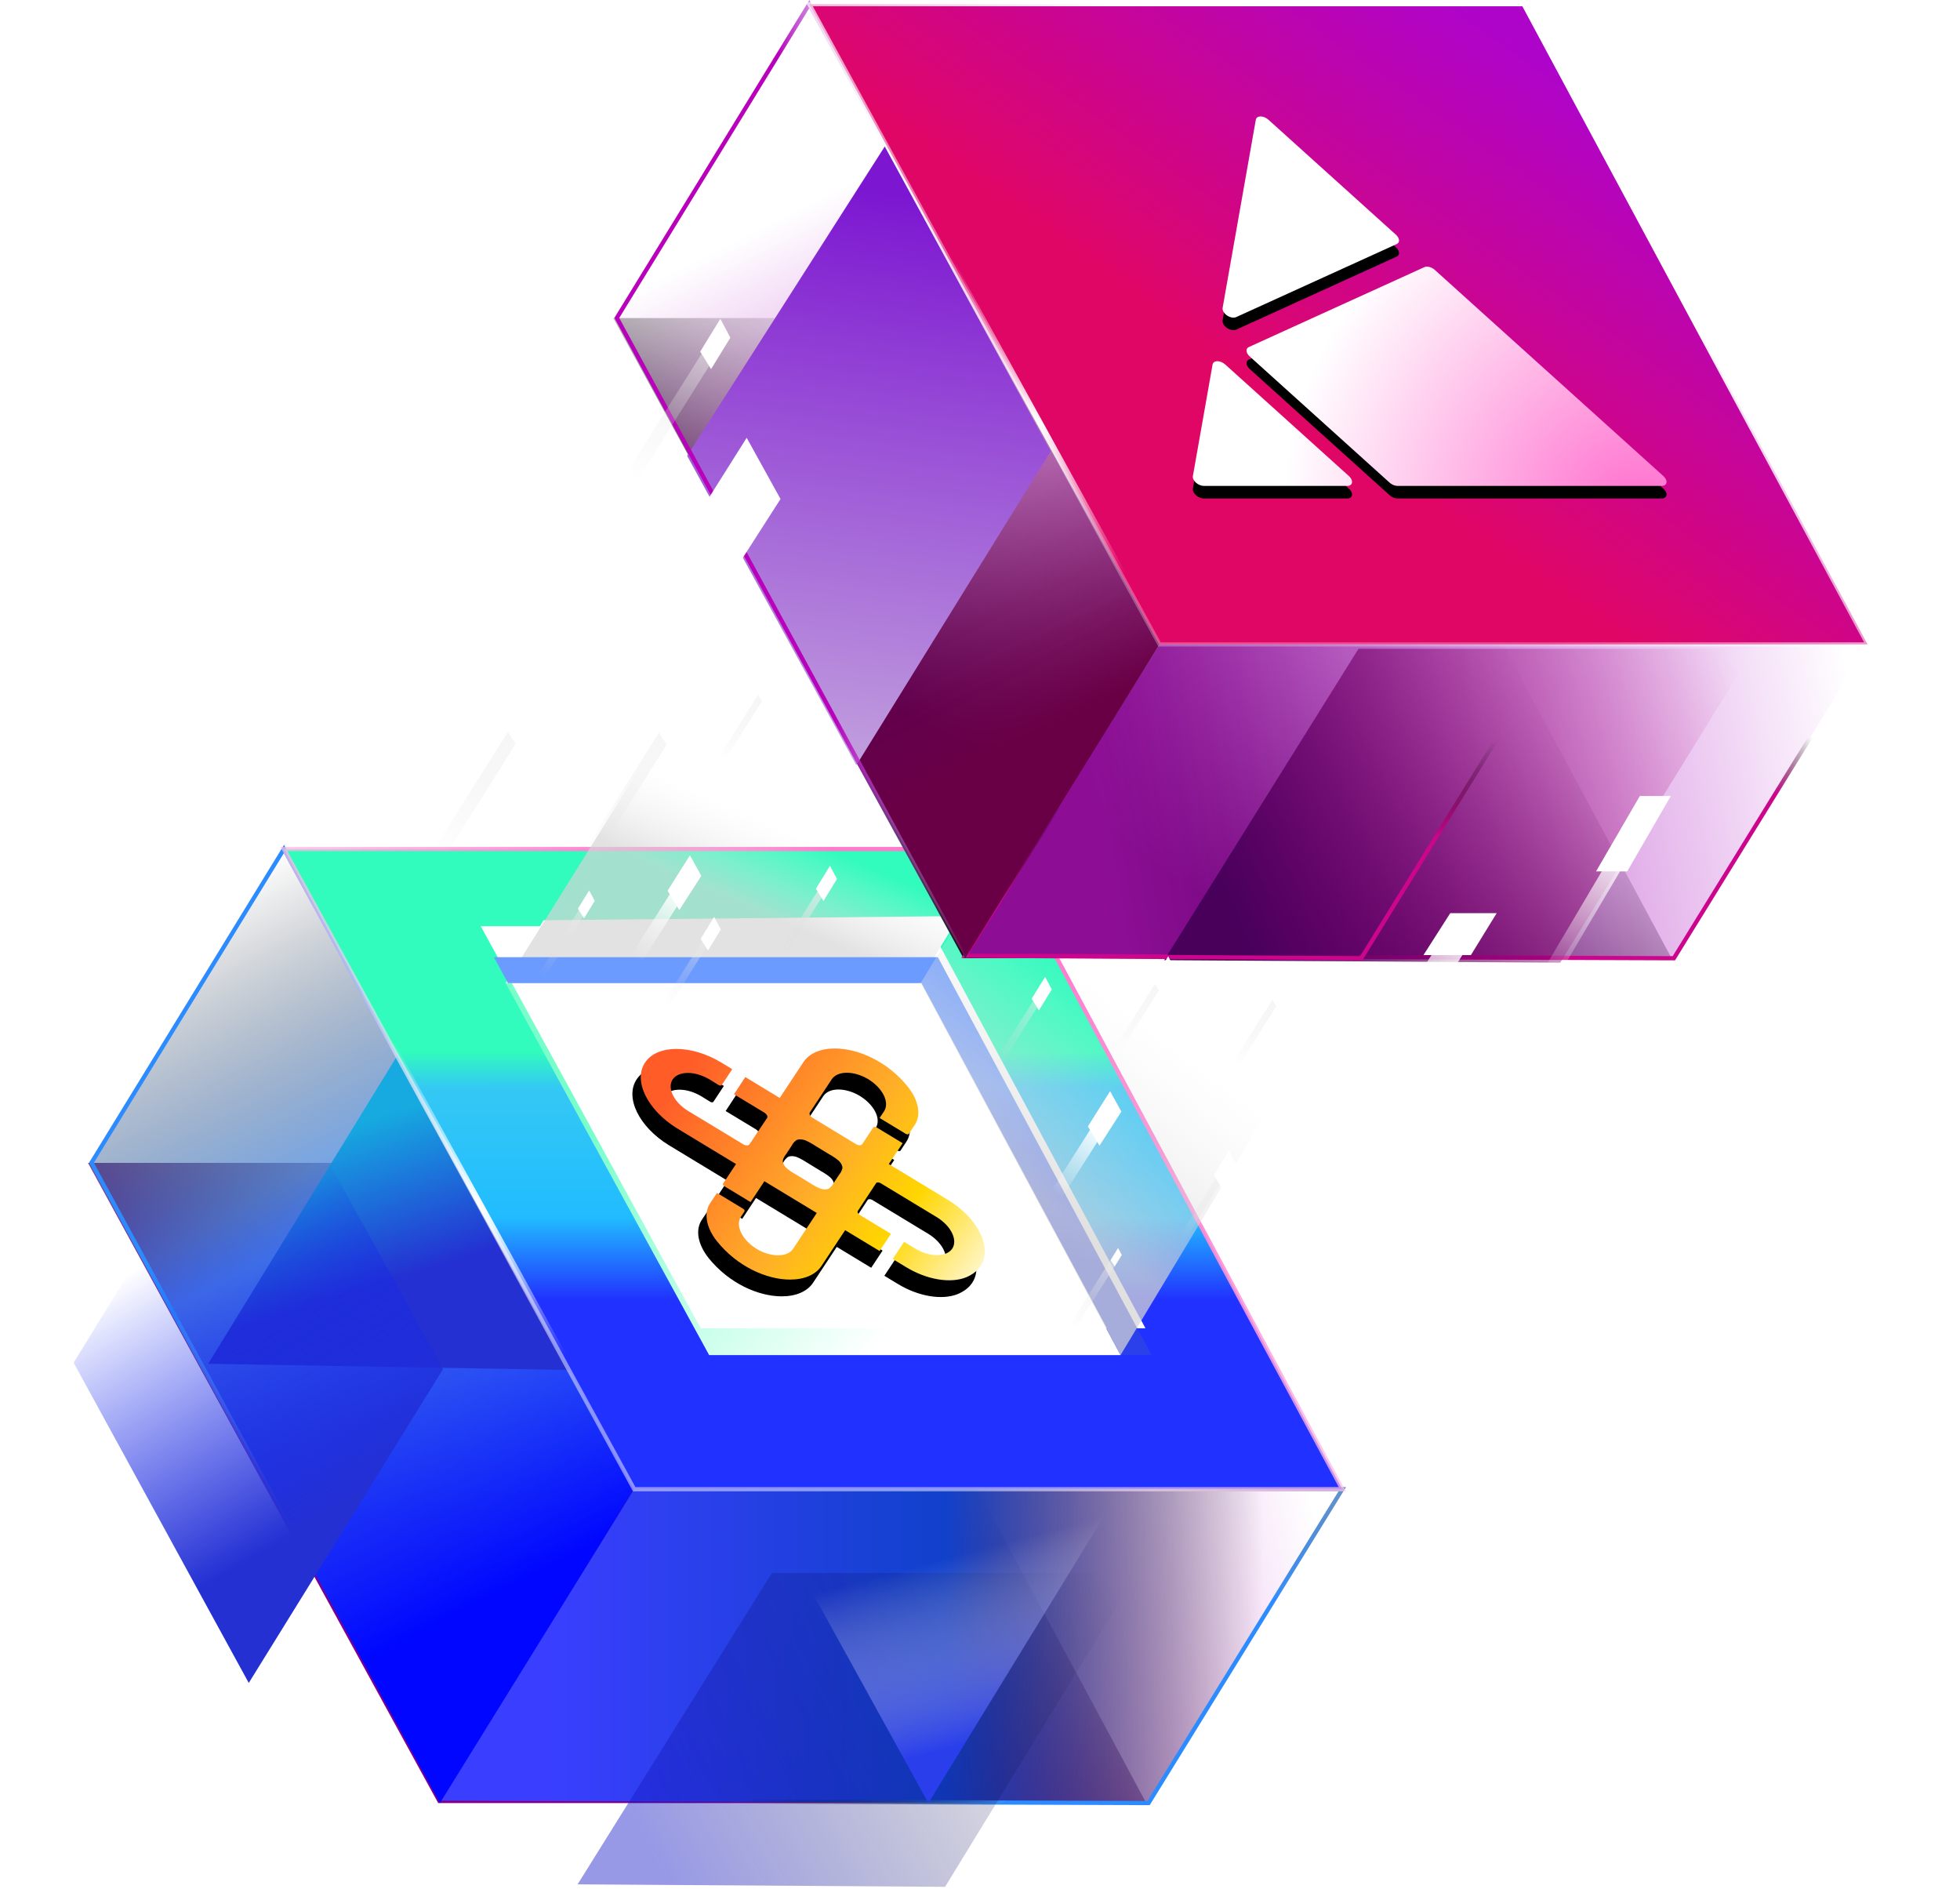 <?xml version="1.0" encoding="UTF-8"?>
<svg width="468px" height="451px" viewBox="0 0 468 451" version="1.1" xmlns="http://www.w3.org/2000/svg" xmlns:xlink="http://www.w3.org/1999/xlink">
    <title>img1</title>
    <defs>
        <linearGradient x1="76.399%" y1="35.255%" x2="35.134%" y2="68.291%" id="linearGradient-1">
            <stop stop-color="#000000" stop-opacity="0" offset="0%"></stop>
            <stop stop-color="#790092" offset="100%"></stop>
        </linearGradient>
        <linearGradient x1="100%" y1="47.823%" x2="12.204%" y2="54.491%" id="linearGradient-2">
            <stop stop-color="#AE04CA" stop-opacity="0" offset="0%"></stop>
            <stop stop-color="#E00666" offset="100%"></stop>
        </linearGradient>
        <linearGradient x1="91.313%" y1="51.044%" x2="11.834%" y2="51.044%" id="linearGradient-3">
            <stop stop-color="#000000" stop-opacity="0" offset="0%"></stop>
            <stop stop-color="#1141CB" offset="44.433%"></stop>
            <stop stop-color="#3A3FFF" offset="100%"></stop>
        </linearGradient>
        <linearGradient x1="58.54%" y1="44.922%" x2="82.67%" y2="56.047%" id="linearGradient-4">
            <stop stop-color="#000000" stop-opacity="0" offset="0%"></stop>
            <stop stop-color="#368FFB" offset="100%"></stop>
            <stop stop-color="#2B8BFF" offset="100%"></stop>
        </linearGradient>
        <linearGradient x1="105.924%" y1="34.28%" x2="5.297%" y2="65.72%" id="linearGradient-5">
            <stop stop-color="#000000" stop-opacity="0" offset="0%"></stop>
            <stop stop-color="#1418C9" offset="100%"></stop>
        </linearGradient>
        <linearGradient x1="32.798%" y1="27.951%" x2="50%" y2="83.495%" id="linearGradient-6">
            <stop stop-color="#EEEEEE" stop-opacity="0" offset="0%"></stop>
            <stop stop-color="#2A3FEB" offset="100%"></stop>
        </linearGradient>
        <linearGradient x1="35.623%" y1="0%" x2="59.669%" y2="82.796%" id="linearGradient-7">
            <stop stop-color="#000000" stop-opacity="0" offset="0%"></stop>
            <stop stop-color="#3289FF" stop-opacity="0.764" offset="46.913%"></stop>
            <stop stop-color="#0006FF" offset="100%"></stop>
        </linearGradient>
        <linearGradient x1="58.169%" y1="55.345%" x2="33.816%" y2="31.342%" id="linearGradient-8">
            <stop stop-color="#B6E9FF" stop-opacity="0" offset="0%"></stop>
            <stop stop-color="#368FFB" offset="100%"></stop>
            <stop stop-color="#2B8BFF" offset="100%"></stop>
        </linearGradient>
        <linearGradient x1="50%" y1="19.272%" x2="67.229%" y2="65.657%" id="linearGradient-9">
            <stop stop-color="#16AAE0" offset="0%"></stop>
            <stop stop-color="#2430D2" offset="100%"></stop>
        </linearGradient>
        <linearGradient x1="43.619%" y1="25.737%" x2="60.682%" y2="76.086%" id="linearGradient-10">
            <stop stop-color="#0E22F5" stop-opacity="0" offset="0%"></stop>
            <stop stop-color="#2430D2" offset="100%"></stop>
        </linearGradient>
        <linearGradient x1="112.315%" y1="31.709%" x2="112.325%" y2="70.381%" id="linearGradient-11">
            <stop stop-color="#31FBBD" offset="0%"></stop>
            <stop stop-color="#34C8F4" offset="14.583%"></stop>
            <stop stop-color="#21BCFF" offset="66.667%"></stop>
            <stop stop-color="#2131FF" offset="100%"></stop>
        </linearGradient>
        <linearGradient x1="67.328%" y1="31.709%" x2="32.13%" y2="68.291%" id="linearGradient-12">
            <stop stop-color="#FF79CD" offset="0%"></stop>
            <stop stop-color="#FFFFFF" stop-opacity="0.47" offset="100%"></stop>
        </linearGradient>
        <linearGradient x1="78.662%" y1="63.21%" x2="18.483%" y2="31.709%" id="linearGradient-13">
            <stop stop-color="#FFFFFF" offset="0%"></stop>
            <stop stop-color="#79FECB" offset="100%"></stop>
        </linearGradient>
        <filter x="-32.1%" y="-53.1%" width="164.3%" height="206.2%" filterUnits="objectBoundingBox" id="filter-14">
            <feGaussianBlur stdDeviation="17" in="SourceGraphic"></feGaussianBlur>
        </filter>
        <linearGradient x1="113.8%" y1="80.345%" x2="6.519%" y2="27.313%" id="linearGradient-15">
            <stop stop-color="#FFFFFF" offset="0%"></stop>
            <stop stop-color="#FFD600" offset="31.877%"></stop>
            <stop stop-color="#FFAE28" offset="54.283%"></stop>
            <stop stop-color="#FF5C28" offset="100%"></stop>
        </linearGradient>
        <path d="M209.409,276.893 L212.715,271.914 L206.454,268.125 C206.167,267.959 205.848,267.959 205.726,268.125 L203.066,272.143 C202.855,272.465 202.286,272.504 201.73,272.235 L191.064,265.767 C190.567,265.406 190.35,264.898 190.552,264.571 L195.785,256.664 C197.159,254.603 201.005,254.574 204.441,256.599 C206.134,257.623 207.487,259.013 208.204,260.461 C208.921,261.91 208.942,263.3 208.263,264.323 L207.214,265.9 L213.475,269.688 C213.762,269.855 214.081,269.855 214.203,269.688 L215.581,267.606 C217.179,265.234 216.58,261.772 214.007,258.503 C209.115,252.365 202.073,249.308 196.527,249.308 C193.102,249.303 190.399,250.477 189.018,252.572 L183.371,261.114 L175.147,256.131 L172.456,260.236 L179.704,264.622 C180.228,264.952 180.517,265.457 180.396,265.827 L176.116,272.222 C175.849,272.533 175.213,272.513 174.652,272.176 L161.551,264.254 C158.145,262.186 156.461,258.85 157.762,256.747 C158.437,255.72 159.759,255.143 161.435,255.143 C163.111,255.143 165.003,255.72 166.694,256.747 L168.793,258.043 C169.08,258.209 169.399,258.209 169.521,258.043 L172.026,254.25 L169.273,252.577 C162.107,248.318 154.052,248.366 151.197,252.684 C148.343,257.003 151.748,263.988 158.839,268.36 L172.929,276.893 L169.844,281.564 C169.739,281.741 169.875,282.017 170.155,282.194 L176.409,285.977 L179.703,280.998 L192.212,288.57 L186.569,297.121 C185.195,299.183 181.349,299.211 177.913,297.186 C176.223,296.159 174.873,294.768 174.161,293.319 C173.449,291.87 173.434,290.483 174.118,289.462 L174.952,288.202 C175.057,288.025 174.92,287.75 174.64,287.573 L168.387,283.789 L166.789,286.18 C165.171,288.555 165.774,292.037 168.371,295.319 C173.279,301.425 180.293,304.477 185.838,304.477 C189.263,304.481 191.965,303.305 193.345,301.209 L198.986,292.676 L207.213,297.655 L209.927,293.554 L202.487,289.048 C202.077,288.797 201.862,288.399 201.99,288.129 L206.393,281.435 C206.592,281.208 207.058,281.222 207.472,281.467 L220.806,289.536 C224.215,291.603 225.899,294.941 224.595,297.043 C223.92,298.07 222.598,298.647 220.922,298.647 C219.246,298.647 217.353,298.07 215.662,297.043 L213.064,295.466 L210.35,299.567 L213.503,301.48 C218.445,304.506 224.119,305.464 227.926,303.916 C232.626,301.917 233.322,297.627 231.202,293.342 C229.744,290.381 226.98,287.54 223.521,285.449 L209.409,276.893 Z M198.334,277.849 C198.218,278.424 197.969,278.939 197.595,279.375 L196.214,281.463 C195.958,281.971 195.579,282.409 195.09,282.759 C194.575,283.016 193.834,283.016 193.064,282.759 C192.228,282.41 191.416,281.972 190.657,281.463 L187.211,279.375 C186.406,278.939 185.646,278.424 184.962,277.849 C184.384,277.294 184.066,276.652 184.095,276.097 C184.221,275.532 184.474,275.025 184.845,274.594 L186.226,272.507 C186.475,271.99 186.851,271.546 187.341,271.192 C187.856,270.934 188.597,270.934 189.367,271.192 C190.202,271.54 191.013,271.976 191.771,272.484 L195.229,274.594 C196.033,275.032 196.792,275.547 197.479,276.12 C198.044,276.668 198.357,277.301 198.334,277.849 Z" id="path-16"></path>
        <filter x="-12.2%" y="-7.2%" width="119.5%" height="128.9%" filterUnits="objectBoundingBox" id="filter-17">
            <feOffset dx="-2" dy="4" in="SourceAlpha" result="shadowOffsetOuter1"></feOffset>
            <feGaussianBlur stdDeviation="2" in="shadowOffsetOuter1" result="shadowBlurOuter1"></feGaussianBlur>
            <feColorMatrix values="0 0 0 0 0.808   0 0 0 0 0.52   0 0 0 0 0.003  0 0 0 0.35 0" type="matrix" in="shadowBlurOuter1"></feColorMatrix>
        </filter>
        <filter x="-41.5%" y="-281.1%" width="183.1%" height="662.2%" filterUnits="objectBoundingBox" id="filter-18">
            <feGaussianBlur stdDeviation="15" in="SourceGraphic"></feGaussianBlur>
        </filter>
        <linearGradient x1="50%" y1="41.607%" x2="31.877%" y2="60.251%" id="linearGradient-19">
            <stop stop-color="#EEEEEE" stop-opacity="0" offset="0%"></stop>
            <stop stop-color="#D5D5D5" offset="100%"></stop>
        </linearGradient>
        <linearGradient x1="67.503%" y1="30.657%" x2="58.713%" y2="68.291%" id="linearGradient-20">
            <stop stop-color="#6C9BFF" offset="0%"></stop>
            <stop stop-color="#2B40EB" offset="100%"></stop>
        </linearGradient>
        <linearGradient x1="20.654%" y1="100%" x2="93.959%" y2="100%" id="linearGradient-21">
            <stop stop-color="#FFFFFF" stop-opacity="0" offset="0%"></stop>
            <stop stop-color="#FFFFFF" offset="52.604%"></stop>
            <stop stop-color="#FFFFFF" stop-opacity="0" offset="100%"></stop>
        </linearGradient>
        <linearGradient x1="60.581%" y1="47.992%" x2="46.119%" y2="81.694%" id="linearGradient-22">
            <stop stop-color="#EEEEEE" stop-opacity="0" offset="0%"></stop>
            <stop stop-color="#D5D5D5" offset="100%"></stop>
        </linearGradient>
        <linearGradient x1="70.618%" y1="31.709%" x2="33.886%" y2="68.291%" id="linearGradient-23">
            <stop stop-color="#EEEEEE" stop-opacity="0" offset="0%"></stop>
            <stop stop-color="#000000" offset="100%"></stop>
        </linearGradient>
        <linearGradient x1="100%" y1="47.823%" x2="13.887%" y2="52.699%" id="linearGradient-24">
            <stop stop-color="#AE04CA" stop-opacity="0" offset="0%"></stop>
            <stop stop-color="#8D0E95" offset="100%"></stop>
        </linearGradient>
        <linearGradient x1="70.625%" y1="43.953%" x2="77.63%" y2="55.16%" id="linearGradient-25">
            <stop stop-color="#000000" stop-opacity="0" offset="0%"></stop>
            <stop stop-color="#CC058D" offset="100%"></stop>
        </linearGradient>
        <linearGradient x1="104.329%" y1="38.779%" x2="6.006%" y2="60.524%" id="linearGradient-26">
            <stop stop-color="#BA007D" stop-opacity="0" offset="0%"></stop>
            <stop stop-color="#48005B" offset="100%"></stop>
        </linearGradient>
        <linearGradient x1="70.625%" y1="35.845%" x2="77.63%" y2="62.079%" id="linearGradient-27">
            <stop stop-color="#000000" stop-opacity="0" offset="0%"></stop>
            <stop stop-color="#CC058D" offset="100%"></stop>
        </linearGradient>
        <linearGradient x1="39.721%" y1="19.593%" x2="57.537%" y2="82.168%" id="linearGradient-28">
            <stop stop-color="#AE04CA" stop-opacity="0" offset="0%"></stop>
            <stop stop-color="#690046" offset="100%"></stop>
        </linearGradient>
        <linearGradient x1="50%" y1="6.97%" x2="32.745%" y2="223.045%" id="linearGradient-29">
            <stop stop-color="#7C16D1" offset="0%"></stop>
            <stop stop-color="#E4E4E4" offset="64.328%"></stop>
            <stop stop-color="#D5D5D5" offset="100%"></stop>
        </linearGradient>
        <linearGradient x1="54.799%" y1="29.89%" x2="33.816%" y2="33.059%" id="linearGradient-30">
            <stop stop-color="#B6E9FF" stop-opacity="0" offset="0%"></stop>
            <stop stop-color="#B900BB" offset="100%"></stop>
        </linearGradient>
        <linearGradient x1="90.681%" y1="33.076%" x2="50%" y2="68.291%" id="linearGradient-31">
            <stop stop-color="#AE04CA" offset="0%"></stop>
            <stop stop-color="#E00666" offset="100%"></stop>
        </linearGradient>
        <linearGradient x1="50.006%" y1="56.762%" x2="50%" y2="43.238%" id="linearGradient-32">
            <stop stop-color="#FFFFFF" stop-opacity="0" offset="0%"></stop>
            <stop stop-color="#FFFFFF" offset="48.438%"></stop>
            <stop stop-color="#FFFFFF" stop-opacity="0" offset="100%"></stop>
        </linearGradient>
        <linearGradient x1="65.88%" y1="33.321%" x2="34.652%" y2="68.291%" id="linearGradient-33">
            <stop stop-color="#FFFFFF" offset="0%"></stop>
            <stop stop-color="#FFFFFF" stop-opacity="0.273" offset="100%"></stop>
        </linearGradient>
        <radialGradient cx="94.553%" cy="107.534%" fx="94.553%" fy="107.534%" r="96.995%" gradientTransform="translate(0.946,1.075),scale(0.78,1),rotate(-143.618),translate(-0.946,-1.075)" id="radialGradient-34">
            <stop stop-color="#FF6ECE" offset="0%"></stop>
            <stop stop-color="#FFFFFF" offset="100%"></stop>
        </radialGradient>
        <path d="M287.865,85.229 C288.486,85.229 289.199,85.527 289.735,86.01 L319.285,112.659 C319.82,113.142 320.098,113.736 320.013,114.219 C319.928,114.702 319.494,114.999 318.873,115 L284.61,115 C283.989,114.999 283.277,114.702 282.743,114.219 C282.208,113.736 281.931,113.142 282.016,112.659 L286.724,86.01 C286.809,85.527 287.244,85.229 287.865,85.229 Z M339.779,63.433 L394.371,112.659 C394.907,113.142 395.184,113.738 395.099,114.221 C395.013,114.704 394.577,115.001 393.955,115 L330.854,115 C330.233,114.999 329.522,114.702 328.987,114.22 L295.565,84.075 C295.135,83.686 294.866,83.22 294.829,82.795 C294.791,82.37 294.988,82.027 295.369,81.855 L337.296,62.774 C337.961,62.47 339.025,62.753 339.779,63.433 Z M298.188,26.8 C298.809,26.8 299.521,27.098 300.057,27.581 L330.499,55.034 C330.93,55.422 331.199,55.888 331.237,56.313 C331.275,56.738 331.08,57.081 330.7,57.254 L292.327,74.716 C291.759,74.972 290.89,74.807 290.164,74.304 C289.439,73.802 289.019,73.075 289.121,72.496 L297.047,27.581 C297.132,27.098 297.567,26.8 298.188,26.8 Z" id="path-35"></path>
        <filter x="-8.0%" y="-6.8%" width="115.9%" height="120.4%" filterUnits="objectBoundingBox" id="filter-36">
            <feOffset dx="0" dy="3" in="SourceAlpha" result="shadowOffsetOuter1"></feOffset>
            <feGaussianBlur stdDeviation="2.5" in="shadowOffsetOuter1" result="shadowBlurOuter1"></feGaussianBlur>
            <feColorMatrix values="0 0 0 0 0   0 0 0 0 0   0 0 0 0 0  0 0 0 0.288 0" type="matrix" in="shadowBlurOuter1"></feColorMatrix>
        </filter>
        <linearGradient x1="2.417%" y1="50%" x2="92.176%" y2="50%" id="linearGradient-37">
            <stop stop-color="#FFFFFF" stop-opacity="0" offset="0%"></stop>
            <stop stop-color="#FFFFFF" offset="34.044%"></stop>
            <stop stop-color="#FFFFFF" stop-opacity="0" offset="100%"></stop>
        </linearGradient>
        <linearGradient x1="19.682%" y1="50.066%" x2="105.711%" y2="50.068%" id="linearGradient-38">
            <stop stop-color="#FFFFFF" stop-opacity="0" offset="0%"></stop>
            <stop stop-color="#FFFFFF" offset="71.091%"></stop>
            <stop stop-color="#FFFFFF" stop-opacity="0" offset="100%"></stop>
        </linearGradient>
        <filter x="-75.1%" y="-46.2%" width="250.2%" height="192.3%" filterUnits="objectBoundingBox" id="filter-39">
            <feGaussianBlur stdDeviation="6" in="SourceGraphic"></feGaussianBlur>
        </filter>
        <linearGradient x1="34%" y1="39.268%" x2="34%" y2="88.51%" id="linearGradient-40">
            <stop stop-color="#FFFFFF" stop-opacity="0" offset="0%"></stop>
            <stop stop-color="#FFFFFF" offset="52.604%"></stop>
            <stop stop-color="#FFFFFF" stop-opacity="0" offset="100%"></stop>
        </linearGradient>
        <linearGradient x1="14.944%" y1="0%" x2="83.184%" y2="0%" id="linearGradient-41">
            <stop stop-color="#FFFFFF" stop-opacity="0" offset="0%"></stop>
            <stop stop-color="#FFFFFF" offset="52.604%"></stop>
            <stop stop-color="#FFFFFF" stop-opacity="0" offset="100%"></stop>
        </linearGradient>
        <linearGradient x1="20.654%" y1="100%" x2="75.508%" y2="100%" id="linearGradient-42">
            <stop stop-color="#FFFFFF" stop-opacity="0" offset="0%"></stop>
            <stop stop-color="#FFFFFF" offset="52.604%"></stop>
            <stop stop-color="#FFFFFF" stop-opacity="0" offset="100%"></stop>
        </linearGradient>
        <linearGradient x1="66.062%" y1="14.097%" x2="35.801%" y2="85.195%" id="linearGradient-43">
            <stop stop-color="#FFFFFF" offset="0%"></stop>
            <stop stop-color="#FFFFFF" stop-opacity="0" offset="100%"></stop>
        </linearGradient>
        <linearGradient x1="66.062%" y1="14.097%" x2="35.801%" y2="85.195%" id="linearGradient-44">
            <stop stop-color="#FFFFFF" offset="0%"></stop>
            <stop stop-color="#FFFFFF" stop-opacity="0" offset="100%"></stop>
        </linearGradient>
        <filter x="-37.3%" y="-22.9%" width="174.6%" height="145.8%" filterUnits="objectBoundingBox" id="filter-45">
            <feGaussianBlur stdDeviation="1" in="SourceGraphic"></feGaussianBlur>
        </filter>
        <linearGradient x1="69.511%" y1="6.179%" x2="30.489%" y2="100%" id="linearGradient-46">
            <stop stop-color="#EEEEEE" offset="0%"></stop>
            <stop stop-color="#D8D8D8" stop-opacity="0" offset="100%"></stop>
        </linearGradient>
        <filter x="-74.9%" y="-44.9%" width="249.9%" height="189.9%" filterUnits="objectBoundingBox" id="filter-47">
            <feGaussianBlur stdDeviation="1" in="SourceGraphic"></feGaussianBlur>
        </filter>
        <filter x="-74.9%" y="-44.9%" width="249.9%" height="189.9%" filterUnits="objectBoundingBox" id="filter-48">
            <feGaussianBlur stdDeviation="1" in="SourceGraphic"></feGaussianBlur>
        </filter>
        <filter x="-62.2%" y="-37.3%" width="224.3%" height="174.6%" filterUnits="objectBoundingBox" id="filter-49">
            <feGaussianBlur stdDeviation="1" in="SourceGraphic"></feGaussianBlur>
        </filter>
        <filter x="-75.1%" y="-46.2%" width="250.2%" height="192.3%" filterUnits="objectBoundingBox" id="filter-50">
            <feGaussianBlur stdDeviation="2" in="SourceGraphic"></feGaussianBlur>
        </filter>
        <filter x="-111.2%" y="-66.7%" width="322.3%" height="233.3%" filterUnits="objectBoundingBox" id="filter-51">
            <feGaussianBlur stdDeviation="2" in="SourceGraphic"></feGaussianBlur>
        </filter>
        <filter x="-62.5%" y="-37.5%" width="225.1%" height="175.0%" filterUnits="objectBoundingBox" id="filter-52">
            <feGaussianBlur stdDeviation="1" in="SourceGraphic"></feGaussianBlur>
        </filter>
        <filter x="-55.6%" y="-33.3%" width="211.2%" height="166.7%" filterUnits="objectBoundingBox" id="filter-53">
            <feGaussianBlur stdDeviation="1" in="SourceGraphic"></feGaussianBlur>
        </filter>
        <filter x="-71.5%" y="-42.9%" width="242.9%" height="185.7%" filterUnits="objectBoundingBox" id="filter-54">
            <feGaussianBlur stdDeviation="1" in="SourceGraphic"></feGaussianBlur>
        </filter>
        <linearGradient x1="65.114%" y1="10.115%" x2="34.355%" y2="88.594%" id="linearGradient-55">
            <stop stop-color="#FFFFFF" offset="0%"></stop>
            <stop stop-color="#FFFFFF" stop-opacity="0" offset="100%"></stop>
        </linearGradient>
        <filter x="-99.4%" y="-60.0%" width="298.8%" height="220.0%" filterUnits="objectBoundingBox" id="filter-56">
            <feGaussianBlur stdDeviation="6" in="SourceGraphic"></feGaussianBlur>
        </filter>
        <linearGradient x1="69.511%" y1="6.179%" x2="30.489%" y2="100%" id="linearGradient-57">
            <stop stop-color="#EEEEEE" offset="0%"></stop>
            <stop stop-color="#D8D8D8" stop-opacity="0" offset="100%"></stop>
        </linearGradient>
        <filter x="-83.4%" y="-50.0%" width="266.7%" height="200.0%" filterUnits="objectBoundingBox" id="filter-58">
            <feGaussianBlur stdDeviation="2" in="SourceGraphic"></feGaussianBlur>
        </filter>
        <filter x="-136.4%" y="-81.8%" width="372.8%" height="263.6%" filterUnits="objectBoundingBox" id="filter-59">
            <feGaussianBlur stdDeviation="3" in="SourceGraphic"></feGaussianBlur>
        </filter>
        <filter x="-59.5%" y="-35.7%" width="219.0%" height="171.4%" filterUnits="objectBoundingBox" id="filter-60">
            <feGaussianBlur stdDeviation="1" in="SourceGraphic"></feGaussianBlur>
        </filter>
        <filter x="-83.4%" y="-50.0%" width="266.7%" height="200.0%" filterUnits="objectBoundingBox" id="filter-61">
            <feGaussianBlur stdDeviation="2" in="SourceGraphic"></feGaussianBlur>
        </filter>
        <linearGradient x1="73.248%" y1="2.052%" x2="33.235%" y2="87.902%" id="linearGradient-62">
            <stop stop-color="#FFFFFF" offset="0%"></stop>
            <stop stop-color="#FFFFFF" stop-opacity="0" offset="100%"></stop>
        </linearGradient>
        <filter x="-47.7%" y="-83.3%" width="195.3%" height="266.7%" filterUnits="objectBoundingBox" id="filter-63">
            <feGaussianBlur stdDeviation="5" in="SourceGraphic"></feGaussianBlur>
        </filter>
        <linearGradient x1="77.554%" y1="2.052%" x2="30.13%" y2="87.902%" id="linearGradient-64">
            <stop stop-color="#FFFFFF" offset="0%"></stop>
            <stop stop-color="#FFFFFF" stop-opacity="0" offset="100%"></stop>
        </linearGradient>
        <filter x="-85.8%" y="-150.0%" width="271.6%" height="400.0%" filterUnits="objectBoundingBox" id="filter-65">
            <feGaussianBlur stdDeviation="5" in="SourceGraphic"></feGaussianBlur>
        </filter>
        <linearGradient x1="71.695%" y1="2.052%" x2="34.355%" y2="87.902%" id="linearGradient-66">
            <stop stop-color="#FFFFFF" offset="0%"></stop>
            <stop stop-color="#FFFFFF" stop-opacity="0" offset="100%"></stop>
        </linearGradient>
        <filter x="-88.9%" y="-109.1%" width="277.9%" height="318.2%" filterUnits="objectBoundingBox" id="filter-67">
            <feGaussianBlur stdDeviation="4" in="SourceGraphic"></feGaussianBlur>
        </filter>
        <linearGradient x1="68.117%" y1="2.052%" x2="36.935%" y2="87.902%" id="linearGradient-68">
            <stop stop-color="#FFFFFF" offset="0%"></stop>
            <stop stop-color="#FFFFFF" stop-opacity="0" offset="100%"></stop>
        </linearGradient>
        <filter x="-100.8%" y="-100.0%" width="301.7%" height="300.0%" filterUnits="objectBoundingBox" id="filter-69">
            <feGaussianBlur stdDeviation="6" in="SourceGraphic"></feGaussianBlur>
        </filter>
        <linearGradient x1="72.272%" y1="0%" x2="36.722%" y2="86.475%" id="linearGradient-70">
            <stop stop-color="#FFFFFF" offset="0%"></stop>
            <stop stop-color="#FFFFFF" stop-opacity="0" offset="100%"></stop>
        </linearGradient>
        <filter x="-39.1%" y="-100.0%" width="178.2%" height="300.0%" filterUnits="objectBoundingBox" id="filter-71">
            <feGaussianBlur stdDeviation="1" in="SourceGraphic"></feGaussianBlur>
        </filter>
    </defs>
    <g id="2.0" stroke="none" stroke-width="1" fill="none" fill-rule="evenodd">
        <g id="sherpax网站" transform="translate(-706, -150)">
            <g id="img1" transform="translate(708.813, 151)">
                <polygon id="路径-26" fill="url(#linearGradient-1)" points="18.187 276.614 101.816 429.451 270.885 429.451 188.745 276.614"></polygon>
                <polygon id="路径-27" fill="url(#linearGradient-2)" fill-rule="nonzero" points="148.616 354.524 102.225 428.851 271.429 429.451 317.685 354.524"></polygon>
                <polygon id="路径-27" fill="url(#linearGradient-3)" points="148.616 354.524 102.225 428.851 271.429 429.451 317.685 354.524"></polygon>
                <polygon id="路径-27" stroke="url(#linearGradient-4)" points="148.616 354.524 102.225 428.851 271.429 429.451 317.685 354.524"></polygon>
                <polygon id="路径-27" fill="url(#linearGradient-5)" opacity="0.444" points="181.495 374.524 135.105 448.851 222.844 449.451 268.732 374.524"></polygon>
                <polygon id="路径-27" fill="url(#linearGradient-6)" points="177.509 354.524 218.858 429.451 264.746 354.524"></polygon>
                <polygon id="路径-28" fill="url(#linearGradient-7)" points="148.616 354.524 102.225 429.451 19.033 276.578 64.987 201.686"></polygon>
                <polygon id="路径-28" stroke="url(#linearGradient-8)" points="148.616 354.524 102.225 429.451 19.033 276.578 64.987 201.686"></polygon>
                <polygon id="路径-28" fill="url(#linearGradient-9)" points="135.105 326.103 46.904 324.576 92.858 249.685"></polygon>
                <polygon id="路径-28" fill="url(#linearGradient-10)" fill-rule="nonzero" points="102.974 325.849 56.584 400.776 14.772 324.322 60.727 249.43"></polygon>
                <path d="M221.441,221.041 L319.791,404.041 L117.435,404.041 L17.303,221.041 L221.441,221.041 Z" id="路径-26" stroke="" stroke-width="3"></path>
                <polygon id="路径-26" fill="url(#linearGradient-11)" fill-rule="nonzero" points="64.987 201.686 148.616 354.524 317.685 354.524 235.545 201.686"></polygon>
                <polygon id="路径-26" stroke="url(#linearGradient-12)" fill-rule="nonzero" points="64.987 201.686 148.616 354.524 317.685 354.524 235.545 201.686"></polygon>
                <polygon id="路径-26" fill="url(#linearGradient-13)" points="117.926 233.705 166.515 322.505 264.746 322.505 217.022 233.705"></polygon>
                <polygon id="路径-26" fill="#FFFFFF" filter="url(#filter-14)" points="111.974 220.105 164.503 316.105 270.698 316.105 219.105 220.105"></polygon>
                <g id="形状">
                    <use fill="black" fill-opacity="1" filter="url(#filter-17)" xlink:href="#path-16"></use>
                    <use fill="url(#linearGradient-15)" fill-rule="evenodd" xlink:href="#path-16"></use>
                </g>
                <polygon id="路径-29" fill="#FFFFFF" filter="url(#filter-18)" points="216.43 233.705 117.926 233.705 126.982 218.696 226.242 217.696"></polygon>
                <polygon id="路径-29" fill="url(#linearGradient-19)" opacity="0.696" points="216.43 233.705 117.926 233.705 156.538 171.819 254.604 171.819"></polygon>
                <path d="M221.122,227.505 L272.178,322.505 L167.089,322.505 L167.088,322.504 L264.927,322.505 L217.203,233.705 L118.5,233.704 L115.108,227.505 L221.122,227.505 Z" id="形状结合" fill="url(#linearGradient-20)" fill-rule="nonzero"></path>
                <line x1="165.577" y1="323.246" x2="272.516" y2="323.246" id="路径" stroke="url(#linearGradient-21)" stroke-width="1.44" stroke-linecap="round"></line>
                <line x1="110.993" y1="226.764" x2="217.932" y2="226.764" id="路径" stroke="url(#linearGradient-21)" stroke-width="1.44" stroke-linecap="round"></line>
                <polygon id="路径-31" fill="url(#linearGradient-22)" opacity="0.734" points="217.022 233.705 264.746 322.505 305.014 255.55 257.145 167.422"></polygon>
                <polygon id="路径-26" fill="url(#linearGradient-23)" points="143.623 74.927 227.251 227.764 396.321 227.764 314.181 74.927"></polygon>
                <polygon id="路径-27" fill="url(#linearGradient-24)" fill-rule="nonzero" points="274.051 152.837 227.661 227.164 396.864 227.764 443.121 152.837"></polygon>
                <polygon id="路径-27" stroke="url(#linearGradient-25)" points="274.051 152.837 227.661 227.164 396.864 227.764 443.121 152.837"></polygon>
                <polygon id="路径-27" fill="url(#linearGradient-26)" fill-rule="nonzero" points="321.557 153.894 275.167 228.221 369.731 228.821 415.987 153.894"></polygon>
                <polygon id="路径-27" stroke="url(#linearGradient-27)" points="274.051 152.837 227.661 227.164 322.225 227.764 368.481 152.837"></polygon>
                <polygon id="路径-28" fill="url(#linearGradient-28)" fill-rule="nonzero" points="274.051 152.837 227.661 227.764 144.468 74.892 190.423 0"></polygon>
                <polygon id="路径-28" fill="url(#linearGradient-29)" points="248.049 106.759 201.659 181.686 161.257 107.816 208.461 33.945"></polygon>
                <path d="M347.298,19.354 L444.573,200.354 L244.43,200.354 L145.392,19.354 L347.298,19.354 Z" id="路径-26" stroke="" stroke-width="3"></path>
                <polygon id="路径-28" stroke="url(#linearGradient-30)" points="274.051 152.837 227.661 227.764 144.468 74.892 190.423 0"></polygon>
                <polygon id="路径-26" fill="url(#linearGradient-31)" fill-rule="nonzero" points="190.423 6.62826215e-15 274.051 152.837 443.121 152.837 360.981 0"></polygon>
                <ellipse id="椭圆形" stroke="url(#linearGradient-32)" stroke-width="3.6" opacity="0.5" stroke-linecap="round" transform="translate(231, 228.088) rotate(34) translate(-231, -228.088) " cx="231" cy="228.088" rx="222.978" ry="82"></ellipse>
                <polygon id="路径-26" stroke="url(#linearGradient-33)" fill-rule="nonzero" points="190.423 6.62826215e-15 274.051 152.837 443.121 152.837 360.981 0"></polygon>
                <g id="形状结合" fill-rule="nonzero">
                    <use fill="black" fill-opacity="1" filter="url(#filter-36)" xlink:href="#path-35"></use>
                    <use fill="url(#radialGradient-34)" xlink:href="#path-35"></use>
                </g>
                <line x1="329.269" y1="113.882" x2="395.114" y2="113.882" id="路径" stroke="url(#linearGradient-37)" stroke-width="1.44" stroke-linecap="round"></line>
                <line x1="292.501" y1="113.882" x2="320.028" y2="113.882" id="路径" stroke="url(#linearGradient-38)" stroke-width="1.44" stroke-linecap="round"></line>
                <polygon id="路径-32" fill="#FFFFFF" filter="url(#filter-39)" points="175.477 103.51 183.557 118.13 167.914 142.51 159.587 128.739"></polygon>
                <line x1="190.423" y1="0" x2="275.167" y2="153.894" id="路径" stroke="url(#linearGradient-40)" stroke-width="1.44" stroke-linecap="round"></line>
                <line x1="270.885" y1="152.678" x2="441.443" y2="152.678" id="路径" stroke="url(#linearGradient-41)" stroke-width="1.44" stroke-linecap="round"></line>
                <line x1="56.869" y1="186.686" x2="141.613" y2="340.579" id="路径" stroke="url(#linearGradient-40)" stroke-width="1.44" stroke-linecap="round"></line>
                <line x1="150.766" y1="353.783" x2="310.919" y2="353.783" id="路径" stroke="url(#linearGradient-42)" stroke-width="1.44" stroke-linecap="round"></line>
                <polygon id="路径-32" fill="url(#linearGradient-43)" points="174.216 109.809 179.685 119.706 127.483 201.686 121.846 192.363"></polygon>
                <polygon id="路径-32" fill="#FFFFFF" points="174.216 109.809 179.685 119.706 169.096 136.211 163.459 126.888"></polygon>
                <g id="编组-13" transform="translate(125.394, 159.319)">
                    <polygon id="路径-32" fill="url(#linearGradient-44)" points="36.028 46.386 37.695 49.402 21.786 74.386 20.068 71.545"></polygon>
                    <polygon id="路径-32" fill="#FFFFFF" points="36.028 46.386 37.695 49.402 34.468 54.432 32.75 51.591"></polygon>
                    <polygon id="路径-32" fill="#FFFFFF" filter="url(#filter-45)" points="36.533 43.863 39.245 48.771 33.994 56.955 31.199 52.332"></polygon>
                    <polygon id="路径-32" fill="url(#linearGradient-46)" opacity="0.5" points="69.569 48.377 70.444 50.027 58.278 69.377 57.326 67.844"></polygon>
                    <polygon id="路径-32" fill="#FFFFFF" points="69.569 48.377 70.444 50.027 68.755 52.781 67.803 51.248"></polygon>
                    <polygon id="路径-32" fill="url(#linearGradient-46)" opacity="0.5" points="12.242 53.386 13.118 55.036 0.952 74.386 -4.54747351e-13 72.853"></polygon>
                    <polygon id="路径-32" fill="#FFFFFF" points="12.242 53.386 13.118 55.036 11.429 57.79 10.477 56.257"></polygon>
                    <polygon id="路径-32" fill="#FFFFFF" filter="url(#filter-47)" points="12.472 52.25 13.799 54.752 11.238 58.926 9.796 56.602"></polygon>
                    <polygon id="路径-32" fill="url(#linearGradient-46)" opacity="0.5" points="55.036 2 55.912 3.65 43.745 23 42.794 21.467"></polygon>
                    <polygon id="路径-32" fill="#FFFFFF" points="55.036 2 55.912 3.65 54.222 6.404 53.271 4.871"></polygon>
                    <polygon id="路径-32" fill="#FFFFFF" filter="url(#filter-48)" points="55.266 0.864 56.593 3.366 54.032 7.54 52.589 5.216"></polygon>
                    <polygon id="路径-32" fill="url(#linearGradient-46)" opacity="0.5" points="41.949 60.386 42.825 62.036 30.659 81.386 29.707 79.853"></polygon>
                    <polygon id="路径-32" fill="#FFFFFF" points="41.949 60.386 42.825 62.036 41.135 64.79 40.184 63.257"></polygon>
                    <polygon id="路径-32" fill="#FFFFFF" filter="url(#filter-49)" points="42.317 58.565 43.917 61.58 40.83 66.611 39.092 63.811"></polygon>
                </g>
                <g id="编组-13" transform="translate(233.623, 226.6)">
                    <polygon id="路径-32" fill="url(#linearGradient-44)" points="28.127 35.377 29.794 38.393 13.885 63.377 12.167 60.535"></polygon>
                    <polygon id="路径-32" fill="#FFFFFF" points="28.127 35.377 29.794 38.393 26.567 43.423 24.849 40.582"></polygon>
                    <polygon id="路径-32" fill="#FFFFFF" filter="url(#filter-50)" points="28.623 32.9 31.316 37.773 26.102 45.9 23.326 41.309"></polygon>
                    <polygon id="路径-32" fill="url(#linearGradient-46)" opacity="0.5" points="56.569 49.377 57.444 51.027 45.278 70.377 44.326 68.844"></polygon>
                    <polygon id="路径-32" fill="#FFFFFF" points="56.569 49.377 57.444 51.027 55.755 53.781 54.803 52.248"></polygon>
                    <polygon id="路径-32" fill="#FFFFFF" filter="url(#filter-51)" points="57.033 47.079 58.823 50.451 55.37 56.079 53.425 52.946"></polygon>
                    <polygon id="路径-32" fill="url(#linearGradient-46)" opacity="0.5" points="12.751 7.404 13.627 9.054 1.461 28.404 0.509 26.871"></polygon>
                    <polygon id="路径-32" fill="#FFFFFF" points="12.751 7.404 13.627 9.054 11.937 11.808 10.986 10.275"></polygon>
                    <polygon id="路径-32" fill="#FFFFFF" filter="url(#filter-52)" points="13.114 5.606 14.705 8.604 11.636 13.606 9.907 10.821"></polygon>
                    <polygon id="路径-32" fill="url(#linearGradient-46)" opacity="0.5" points="42.036 3 42.912 4.65 30.745 24 29.794 22.467"></polygon>
                    <polygon id="路径-32" fill="#FFFFFF" points="42.036 3 42.912 4.65 41.222 7.404 40.271 5.871"></polygon>
                    <polygon id="路径-32" fill="#FFFFFF" filter="url(#filter-53)" points="42.5 0.702 44.29 4.075 40.837 9.702 38.892 6.57"></polygon>
                    <polygon id="路径-32" fill="url(#linearGradient-46)" opacity="0.5" points="30.532 70.35 31.408 72 19.241 91.35 18.29 89.817"></polygon>
                    <polygon id="路径-32" fill="#FFFFFF" points="30.532 70.35 31.408 72 29.718 74.753 28.766 73.221"></polygon>
                    <polygon id="路径-32" fill="url(#linearGradient-46)" opacity="0.5" points="69.687 7.404 70.563 9.054 58.396 28.404 57.444 26.871"></polygon>
                    <polygon id="路径-32" fill="#FFFFFF" points="69.687 7.404 70.563 9.054 68.873 11.808 67.921 10.275"></polygon>
                    <polygon id="路径-32" fill="#FFFFFF" filter="url(#filter-54)" points="69.949 6.106 71.341 8.729 68.655 13.106 67.143 10.67"></polygon>
                </g>
                <polygon id="路径-32" fill="url(#linearGradient-55)" points="121.358 115.295 124.278 120.796 69.061 207.209 66.367 201.783"></polygon>
                <polygon id="路径-32" fill="#FFFFFF" points="121.358 115.295 124.278 120.796 113.688 137.301 110.993 131.875"></polygon>
                <polygon id="路径-32" fill="#FFFFFF" filter="url(#filter-56)" points="122.71 111.298 126.69 118.798 112.254 141.298 108.581 133.901"></polygon>
                <polygon id="路径-32" fill="url(#linearGradient-57)" opacity="0.5" points="168.826 76.914 170.498 80.064 147.278 116.994 145.462 114.068"></polygon>
                <polygon id="路径-32" fill="#FFFFFF" points="168.826 76.914 170.498 80.064 167.273 85.319 165.457 82.394"></polygon>
                <polygon id="路径-32" fill="#FFFFFF" filter="url(#filter-58)" points="169.19 75.117 171.576 79.614 166.972 87.117 164.379 82.94"></polygon>
                <polygon id="路径-32" fill="url(#linearGradient-57)" opacity="0.5" points="158.47 167.617 160.141 170.766 136.921 207.696 135.105 204.77"></polygon>
                <polygon id="路径-32" fill="#FFFFFF" points="158.47 167.617 160.141 170.766 156.917 176.022 155.101 173.096"></polygon>
                <polygon id="路径-32" fill="#FFFFFF" filter="url(#filter-59)" points="158.732 166.319 160.92 170.441 156.699 177.319 154.322 173.491"></polygon>
                <polygon id="路径-32" fill="url(#linearGradient-46)" opacity="0.5" points="194.962 207.696 195.838 209.346 183.672 228.696 182.72 227.163"></polygon>
                <polygon id="路径-32" fill="#FFFFFF" points="194.962 207.696 195.838 209.346 194.148 212.1 193.197 210.567"></polygon>
                <polygon id="路径-32" fill="#FFFFFF" filter="url(#filter-60)" points="195.366 205.695 197.038 208.845 193.813 214.1 191.997 211.175"></polygon>
                <polygon id="路径-32" fill="url(#linearGradient-57)" opacity="0.5" points="122.606 167.13 124.278 170.28 101.057 207.209 99.241 204.284"></polygon>
                <polygon id="路径-32" fill="#FFFFFF" points="122.606 167.13 124.278 170.28 121.053 175.535 119.237 172.61"></polygon>
                <polygon id="路径-32" fill="#FFFFFF" filter="url(#filter-61)" points="122.969 165.333 125.356 169.83 120.752 177.333 118.159 173.156"></polygon>
                <g id="编组-12" transform="translate(300.321, 188.696)">
                    <polygon id="路径-30" fill="url(#linearGradient-62)" points="54.376 88.651 66.993 88.651 13.66 175.152 0.77 175.152"></polygon>
                    <polygon id="路径-30" fill="#FFFFFF" points="54.376 88.651 66.993 88.651 59.988 100.033 47.098 100.033"></polygon>
                    <polygon id="路径-30" fill="#FFFFFF" filter="url(#filter-63)" points="52.823 85.342 72.778 85.342 61.698 103.342 41.314 103.342"></polygon>
                    <polygon id="路径-30" fill="url(#linearGradient-64)" points="43.942 30 51.28 30 28.06 66.854 20.564 66.854"></polygon>
                    <polygon id="路径-30" fill="#FFFFFF" points="43.942 30 51.28 30 47.206 36.619 39.71 36.619"></polygon>
                    <polygon id="路径-30" fill="#FFFFFF" filter="url(#filter-65)" points="43.149 28.31 54.235 28.31 48.08 38.31 36.755 38.31"></polygon>
                    <polygon id="路径-33" fill="url(#linearGradient-66)" points="16.207 115.048 20.564 115.048 5.486 141.373 1.095 141.373"></polygon>
                    <polygon id="路径-33" fill="#FFFFFF" points="16.207 115.048 20.564 115.048 16.836 121.668 12.445 121.668"></polygon>
                    <polygon id="路径-33" fill="#FFFFFF" filter="url(#filter-67)" points="16.011 112.858 23.25 112.858 17.055 123.858 9.758 123.858"></polygon>
                    <polygon id="路径-33" fill="url(#linearGradient-68)" points="87.795 4.028 92.151 4.028 61.437 55.972 57.046 55.972"></polygon>
                    <polygon id="路径-33" fill="#FFFFFF" points="87.795 4.028 92.151 4.028 86.014 14.643 81.623 14.643"></polygon>
                    <polygon id="路径-33" fill="#FFFFFF" filter="url(#filter-69)" points="88.426 0.336 95.813 0.336 85.407 18.336 77.961 18.336"></polygon>
                    <polygon id="路径-33" fill="url(#linearGradient-70)" points="50.379 77.27 53.396 77.27 37.39 103 34.349 103"></polygon>
                    <polygon id="路径-33" fill="#FFFFFF" points="50.379 77.27 53.396 77.27 52.206 78.925 49.164 78.925"></polygon>
                    <polygon id="路径-33" fill="#FFFFFF" filter="url(#filter-71)" points="49.646 76.597 55.115 76.597 52.958 79.597 47.445 79.597"></polygon>
                </g>
            </g>
        </g>
    </g>
</svg>